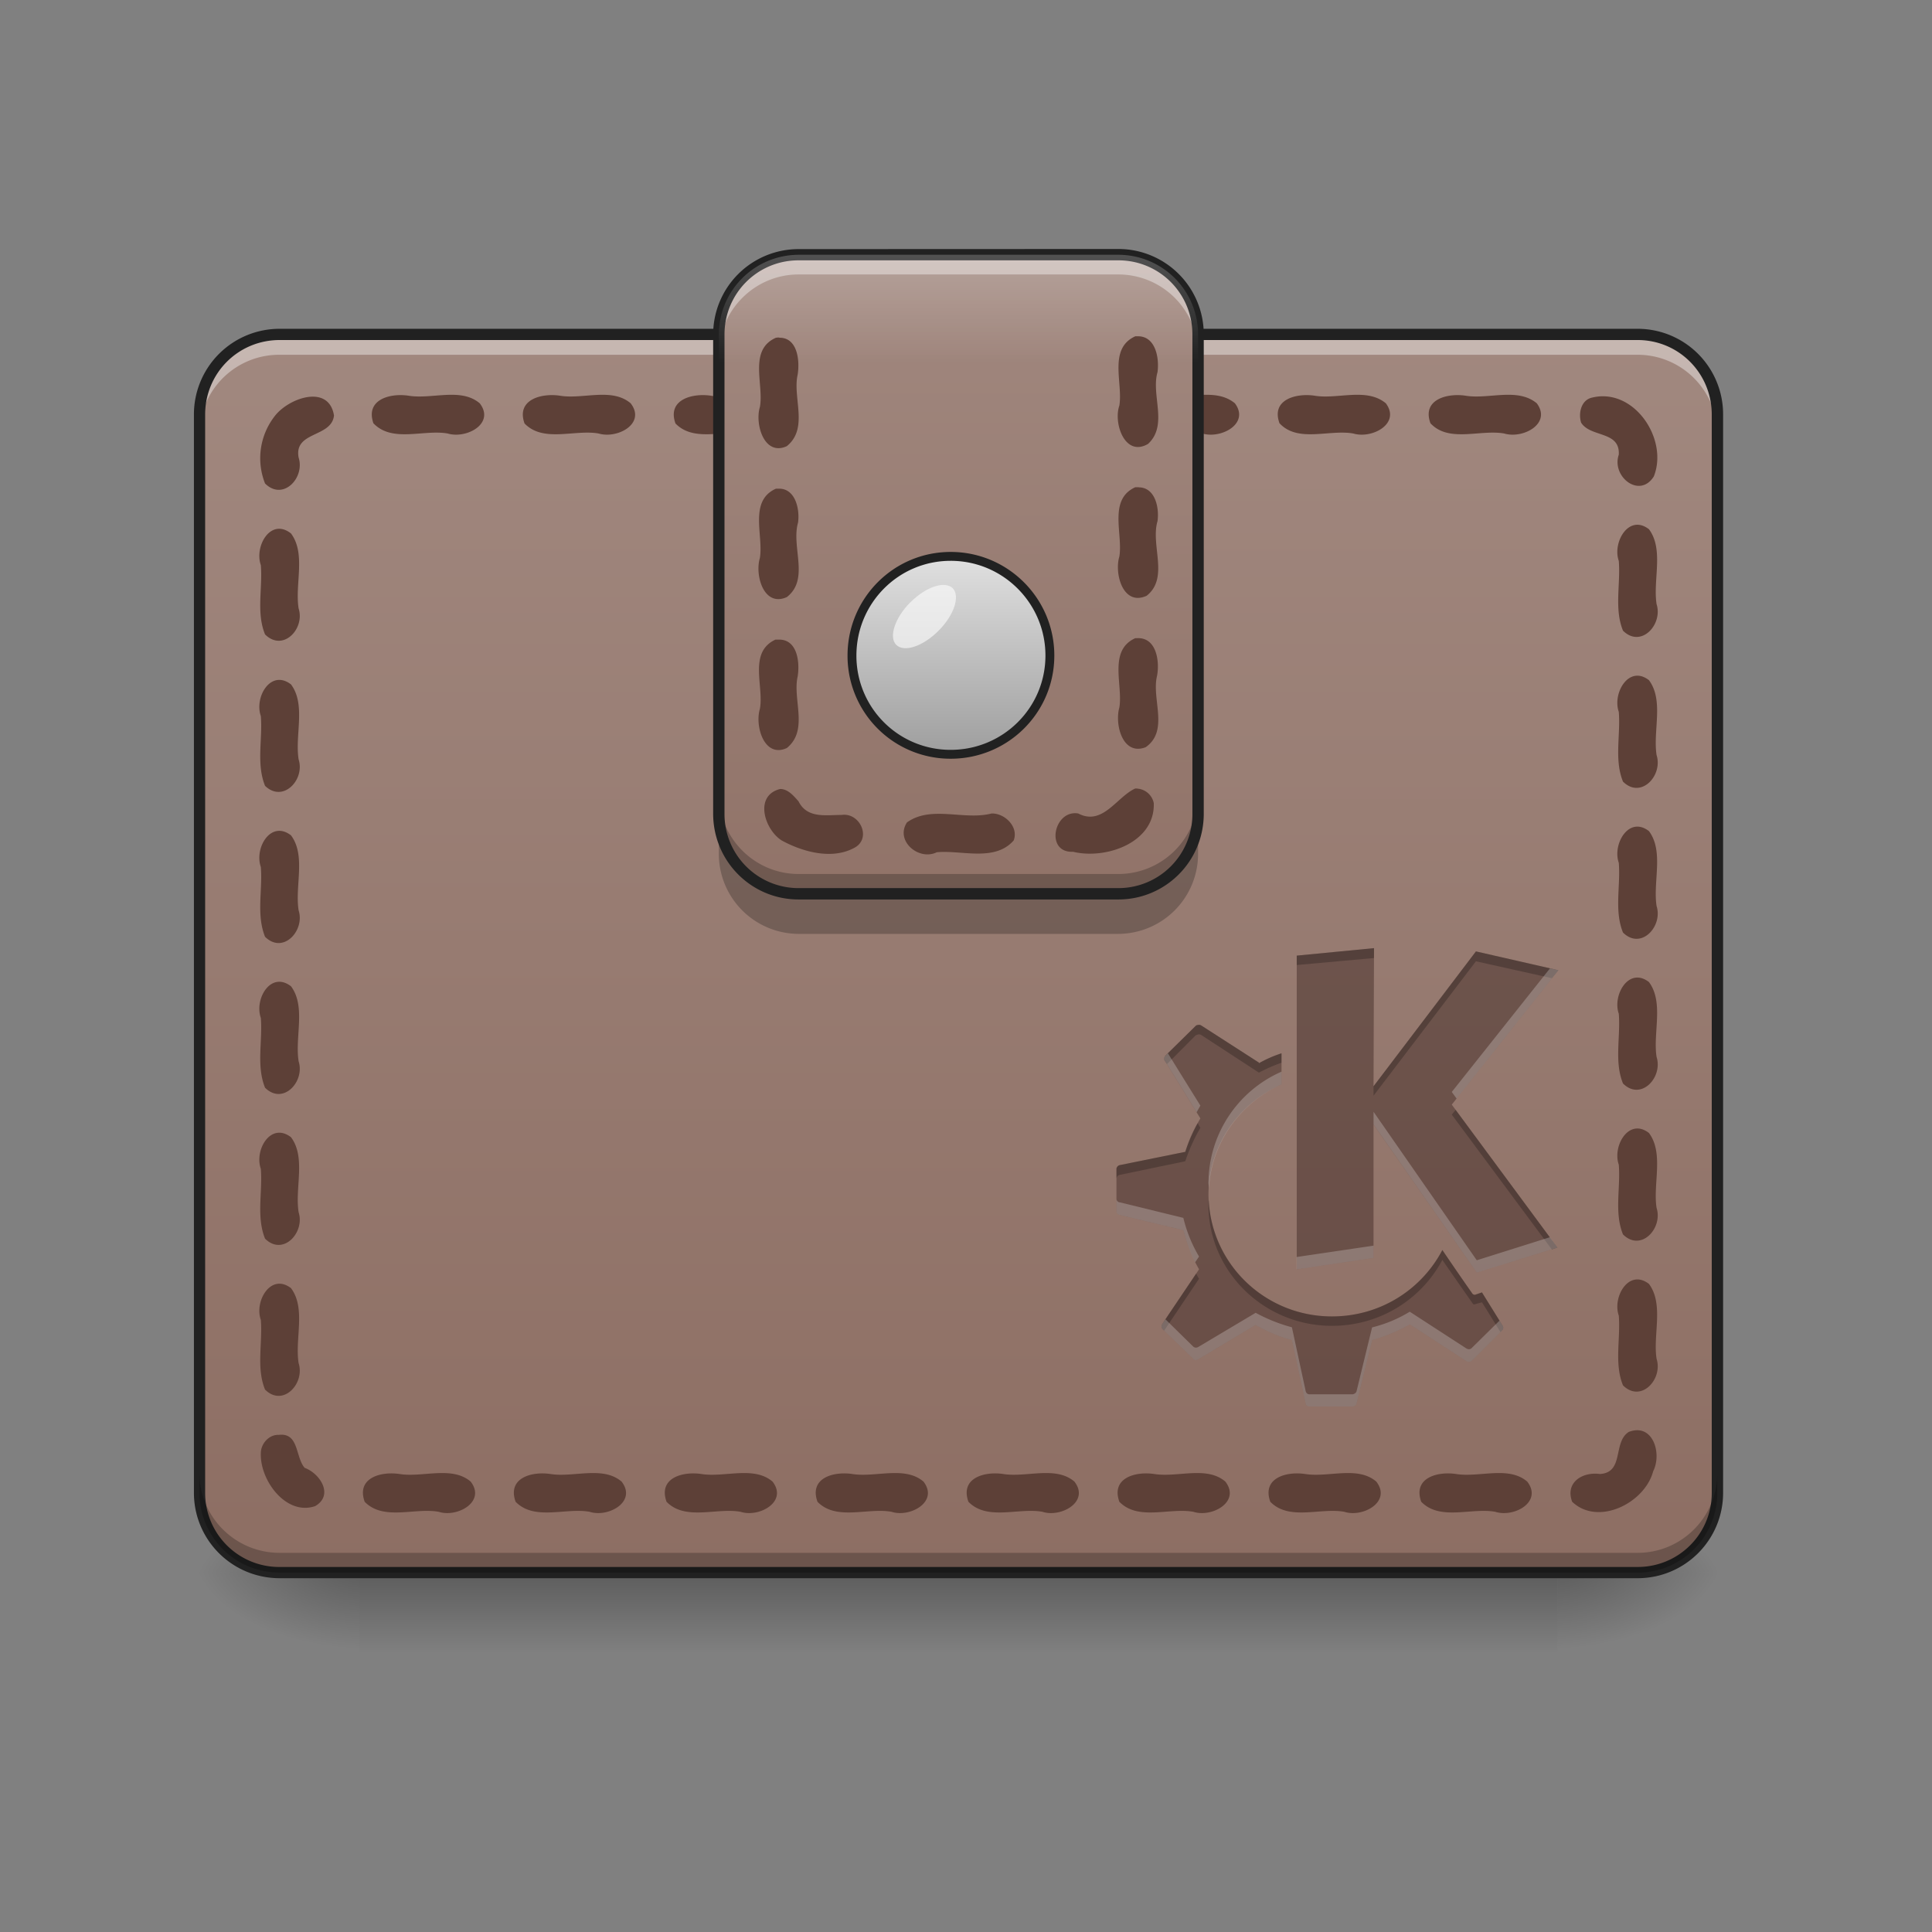 <svg height="16pt" viewBox="0 0 16 16" width="16pt" xmlns="http://www.w3.org/2000/svg" xmlns:xlink="http://www.w3.org/1999/xlink"><rect x="0" y="0" width="16" height="16" fill="#808080" stroke="none"/><linearGradient id="a" gradientUnits="userSpaceOnUse" x1="11.576" x2="11.576" y1="3.055" y2="13.308"><stop offset="0" stop-color="#5d4037"/><stop offset="1" stop-color="#6d4c41" stop-opacity=".392"/></linearGradient><linearGradient id="b" gradientUnits="userSpaceOnUse" x1="7.938" x2="7.938" y1="13.024" y2="13.685"><stop offset="0" stop-opacity=".275"/><stop offset="1" stop-opacity="0"/></linearGradient><linearGradient id="c"><stop offset="0" stop-opacity=".314"/><stop offset=".222" stop-opacity=".275"/><stop offset="1" stop-opacity="0"/></linearGradient><radialGradient id="d" cx="450.909" cy="189.579" gradientTransform="matrix(0 -.039 -.07 0 26.065 30.805)" gradientUnits="userSpaceOnUse" r="21.167" xlink:href="#c"/><radialGradient id="e" cx="450.909" cy="189.579" gradientTransform="matrix(0 .039 .07 0 -10.189 -4.756)" gradientUnits="userSpaceOnUse" r="21.167" xlink:href="#c"/><radialGradient id="f" cx="450.909" cy="189.579" gradientTransform="matrix(0 -.039 .07 0 -10.189 30.805)" gradientUnits="userSpaceOnUse" r="21.167" xlink:href="#c"/><radialGradient id="g" cx="450.909" cy="189.579" gradientTransform="matrix(0 .039 -.07 0 26.065 -4.756)" gradientUnits="userSpaceOnUse" r="21.167" xlink:href="#c"/><linearGradient id="h"><stop offset="0" stop-color="#8d6e63"/><stop offset="1" stop-color="#a1887f"/></linearGradient><linearGradient id="i" gradientUnits="userSpaceOnUse" x1="7.938" x2="7.938" xlink:href="#h" y1="13.025" y2="2.772"/><linearGradient id="j" gradientUnits="userSpaceOnUse" x1="7.938" x2="7.938" xlink:href="#h" y1="8.725" y2="2.111"/><linearGradient id="k" gradientTransform="matrix(.625 0 0 1 95.25 -63.5)" gradientUnits="userSpaceOnUse" x1="254" x2="254" y1="48.292" y2="-4.625"><stop offset="0" stop-color="#9e9e9e"/><stop offset="1" stop-color="#e0e0e0"/></linearGradient><linearGradient id="l" gradientTransform="matrix(.008 0 -0 .008 0 0)" gradientUnits="userSpaceOnUse" x1="960" x2="960" y1="255.118" y2="375.118"><stop offset="0" stop-color="#fff" stop-opacity=".235"/><stop offset="1" stop-color="#fff" stop-opacity="0"/></linearGradient><path d="m11.379 7.852-.64.062v2.598l.636-.094v-1.105l.855 1.226.668-.207-.875-1.184.883-1.113-.683-.156-.848 1.117zm-1.457.636c-.004 0-.012 0-.02.008l-.25.246c-.011.012-.015.028-.007.04l.296.48c-.05.086-.093.18-.125.277l-.543.11c-.015.003-.027.019-.027.03v.352c0 .016.012.028.027.031l.528.126c.027.113.07.222.129.324l-.305.453c-.008.015-.008.031.004.043l.254.246c.008.012.023.012.039.004l.476-.285c.094.054.196.097.301.125l.114.527c.003.016.015.023.03.023h.356c.016 0 .031-.007.035-.023l.13-.527c.113-.032.214-.075.312-.13l.469.305c.015.008.03.008.043-.003l.25-.25c.011-.008.015-.024.007-.04l-.172-.277-.058.02a.03.03 0 0 1 -.02-.008s-.11-.156-.25-.363c-.172.328-.515.55-.914.55a1.019 1.019 0 0 1 -1.023-1.007c0-.407.25-.758.605-.915v-.257a1.01 1.01 0 0 0 -.187.082v-.005l-.48-.309c-.008-.004-.016-.004-.02-.004zm0 0" fill="url(#a)"/><path d="m2.977 13.023h9.921v.665h-9.921zm0 0" fill="url(#b)"/><path d="m12.898 13.023h1.325v-.66h-1.325zm0 0" fill="url(#d)"/><path d="m2.977 13.023h-1.325v.665h1.325zm0 0" fill="url(#e)"/><path d="m2.977 13.023h-1.325v-.66h1.325zm0 0" fill="url(#f)"/><path d="m12.898 13.023h1.325v.665h-1.325zm0 0" fill="url(#g)"/><path d="m2.316 2.77h11.246c.364 0 .66.296.66.664v8.93c0 .363-.296.66-.66.66h-11.246a.663.663 0 0 1 -.664-.66v-8.93c0-.368.297-.664.664-.664zm0 0" fill="url(#i)"/><path d="m11.379 7.852-.64.062v2.598l.636-.094v-1.105l.855 1.226.668-.207-.875-1.184.883-1.113-.683-.156-.848 1.117zm-1.457.636c-.004 0-.012 0-.02.008l-.25.246c-.011.012-.015.028-.007.04l.296.48c-.05.086-.093.18-.125.277l-.543.11c-.015.003-.027.019-.027.03v.352c0 .016.012.028.027.031l.528.126c.027.113.07.222.129.324l-.305.453c-.008.015-.008.031.004.043l.254.246c.008.012.023.012.039.004l.476-.285c.094.054.196.097.301.125l.114.527c.003.016.015.023.03.023h.356c.016 0 .031-.007.035-.023l.13-.527c.113-.032.214-.075.312-.13l.469.305c.015.008.03.008.043-.003l.25-.25c.011-.008.015-.024.007-.04l-.172-.277-.058.02a.03.03 0 0 1 -.02-.008s-.11-.156-.25-.363c-.172.328-.515.55-.914.55a1.019 1.019 0 0 1 -1.023-1.007c0-.407.25-.758.605-.915v-.257a1.01 1.01 0 0 0 -.187.082v-.005l-.48-.309c-.008-.004-.016-.004-.02-.004zm0 0" fill="#3e2723" fill-opacity=".471"/><path d="m2.316 2.77a.664.664 0 0 0 -.664.664v.164a.66.66 0 0 1 .664-.66h11.246a.66.66 0 0 1 .66.66v-.164a.663.663 0 0 0 -.66-.664zm0 0" fill="#fff" fill-opacity=".392"/><path d="m2.16 12.035c-.008.227.211.52.45.438.156-.09.042-.27-.087-.317-.078-.09-.046-.293-.214-.273-.082-.004-.149.074-.149.152zm.035-.527c.149.148.332-.051.278-.219-.032-.203.062-.453-.063-.621-.168-.129-.305.11-.25.262.016.191-.039.398.035.578zm0-1.25c.149.148.332-.051.278-.219-.032-.203.062-.453-.063-.621-.168-.129-.305.105-.25.262.016.191-.039.394.035.578zm0-1.25c.149.148.332-.051.278-.219-.032-.203.062-.453-.063-.621-.168-.129-.305.105-.25.262.016.191-.039.394.035.578zm0-1.25c.149.148.332-.051.278-.219-.032-.203.062-.453-.063-.621-.168-.129-.305.105-.25.262.016.191-.039.394.035.578zm0-1.25c.149.144.332-.051.278-.219-.032-.203.062-.453-.063-.621-.168-.129-.305.105-.25.262.016.191-.039.394.035.578zm0-1.254c.149.148.332-.047.278-.215-.032-.203.062-.453-.063-.621-.168-.133-.305.105-.25.262.016.191-.039.394.035.574zm0-1.25c.149.148.332-.047.278-.215-.04-.219.273-.164.293-.348-.043-.265-.38-.144-.493.008a.567.567 0 0 0 -.078.555zm.825 8.433c.156.16.414.047.613.083.152.05.394-.082.265-.25-.156-.133-.398-.032-.59-.063-.152-.023-.359.031-.288.23zm.074-8.93c.156.161.414.048.613.083.156.047.395-.082.266-.25-.157-.133-.395-.031-.59-.063-.153-.023-.36.032-.29.23zm1.176 8.93c.156.16.414.047.613.083.152.05.394-.082.265-.25-.156-.133-.398-.032-.59-.063-.152-.023-.359.031-.288.23zm.074-8.93c.156.161.414.048.613.083.156.047.395-.082.266-.25-.157-.133-.395-.031-.586-.063-.153-.023-.364.032-.293.23zm1.176 8.93c.156.16.414.047.613.083.152.05.394-.082.265-.25-.156-.133-.398-.032-.59-.063-.152-.023-.359.031-.288.23zm.074-8.93c.156.161.414.048.613.083.156.047.395-.082.27-.25-.16-.133-.399-.031-.59-.063-.153-.023-.364.032-.293.23zm1.176 8.93c.156.16.414.047.613.083.152.05.394-.082.265-.25-.156-.133-.398-.032-.59-.063-.152-.023-.359.031-.288.23zm.078-8.93c.152.161.41.048.609.083.156.047.395-.082.27-.25-.16-.133-.399-.031-.59-.063-.153-.023-.364.032-.29.23zm1.172 8.93c.156.16.414.047.613.083.152.05.394-.082.265-.25-.156-.133-.398-.032-.59-.063-.152-.023-.359.031-.288.23zm.078-8.93c.152.161.41.048.609.083.156.047.395-.082.27-.25-.16-.133-.399-.031-.59-.063-.153-.023-.364.032-.29.23zm1.172 8.93c.156.16.414.047.613.083.152.05.394-.082.265-.25-.156-.133-.394-.032-.59-.063-.152-.023-.359.031-.288.23zm.078-8.93c.152.161.41.048.609.083.156.047.395-.082.27-.25-.16-.133-.399-.031-.59-.063-.153-.023-.364.032-.29.23zm1.172 8.93c.156.16.414.047.613.083.152.05.394-.082.265-.25-.156-.133-.394-.032-.59-.063-.152-.023-.359.031-.288.23zm.078-8.93c.152.161.41.048.609.083.156.047.395-.082.27-.25-.16-.133-.399-.031-.59-.063-.153-.023-.364.032-.29.23zm1.172 8.93c.156.16.414.047.613.083.156.05.394-.082.265-.25-.156-.133-.394-.032-.59-.063-.152-.023-.359.031-.288.23zm.078-8.93c.152.161.41.048.609.083.156.047.395-.082.27-.25-.16-.133-.399-.031-.59-.063-.153-.023-.364.032-.29.23zm1.172 8.93c.214.204.601.012.671-.253.075-.149-.004-.403-.203-.325-.133.086-.035.336-.238.348-.145-.02-.29.07-.23.23zm.074-8.937c.078.125.324.066.312.266-.062.18.172.367.29.18.124-.31-.165-.739-.512-.653-.09.02-.114.129-.09.207zm.347 7.973c.149.148.332-.051.278-.22-.031-.198.062-.452-.063-.62-.168-.13-.304.11-.25.262.016.19-.039.398.035.578zm0-1.25c.149.148.332-.051.278-.22-.031-.198.062-.452-.063-.62-.168-.13-.304.11-.25.262.016.19-.039.398.035.578zm0-1.25c.149.148.332-.051.278-.22-.031-.198.062-.452-.063-.62-.168-.13-.304.11-.25.262.016.19-.039.398.035.578zm0-1.25c.149.148.332-.051.278-.22-.031-.202.062-.452-.063-.62-.168-.13-.304.11-.25.262.016.19-.039.398.035.578zm0-1.25c.149.148.332-.051.278-.22-.031-.202.062-.452-.063-.62-.168-.13-.304.11-.25.262.016.19-.039.398.035.578zm0-1.25c.149.148.332-.051.278-.22-.031-.202.062-.452-.063-.62-.168-.13-.304.11-.25.262.016.19-.039.398.035.578zm0 0" fill="#5d4037"/><path d="m2.316 2.723a.709.709 0 0 0 -.71.71v8.93c0 .39.316.707.71.707h11.246c.391 0 .708-.316.708-.707v-8.93a.708.708 0 0 0 -.707-.71zm0 .093h11.246c.34 0 .614.274.614.618v8.93c0 .34-.274.613-.614.613h-11.246a.613.613 0 0 1 -.617-.614v-8.93c0-.343.274-.617.617-.617zm0 0" fill="#212121"/><path d="m6.613 2.441h2.649c.363 0 .66.297.66.66v3.97a.663.663 0 0 1 -.66.663h-2.649a.663.663 0 0 1 -.66-.664v-3.968c0-.364.297-.66.66-.66zm0 0" fill-opacity=".235"/><path d="m6.613 2.11h2.649c.363 0 .66.296.66.66v3.968a.663.663 0 0 1 -.66.664h-2.649a.663.663 0 0 1 -.66-.664v-3.968c0-.364.297-.66.66-.66zm0 0" fill="url(#j)"/><path d="m2.316 13.023a.66.66 0 0 1 -.664-.66v-.163c0 .364.297.66.664.66h11.246c.364 0 .66-.296.66-.66v.164a.66.66 0 0 1 -.66.66zm0 0" fill-opacity=".235"/><path d="m253.976-68.139c14.623 0 26.497 11.874 26.497 26.497 0 14.624-11.874 26.373-26.497 26.373a26.298 26.298 0 0 1 -26.373-26.373c0-14.623 11.75-26.497 26.373-26.497zm0 0" fill="url(#k)" stroke="#212121" stroke-linecap="round" stroke-linejoin="round" stroke-width="2.372" transform="matrix(.031 0 0 .031 0 6.72)"/><path d="m6.613 2.11a.662.662 0 0 0 -.66.66v.167c0-.367.297-.664.66-.664h2.649a.66.66 0 0 1 .66.664v-.167a.66.66 0 0 0 -.66-.66zm0 0" fill="#fff" fill-opacity=".392"/><path d="m6.613 7.402a.663.663 0 0 1 -.66-.664v-.164c0 .367.297.664.66.664h2.649a.66.66 0 0 0 .66-.664v.164a.66.66 0 0 1 -.66.664zm0 0" fill-opacity=".235"/><path d="m6.613 2.063a.707.707 0 0 0 -.707.707v3.968c0 .395.317.711.707.711h2.649c.39 0 .707-.316.707-.71v-3.97a.707.707 0 0 0 -.707-.707zm0 .093h2.649c.34 0 .613.274.613.614v3.968a.613.613 0 0 1 -.613.617h-2.649a.613.613 0 0 1 -.613-.617v-3.968c0-.34.273-.614.613-.614zm0 0" fill="#212121"/><path d="m6.613 2.11a.662.662 0 0 0 -.66.66v.91a.66.66 0 0 1 .66-.66h2.649c.367 0 .66.292.66.66v-.91a.66.66 0 0 0 -.66-.66zm0 0" fill="url(#l)"/><path d="m9.43 2.785h-.028c-.226.102-.101.387-.132.574-.051.145.046.43.238.317.168-.156.023-.403.078-.594.016-.117-.016-.293-.156-.297zm-2.973.012c-.012-.004-.023 0-.031 0-.23.101-.098.387-.133.574-.043.14.035.41.223.324.183-.148.046-.402.09-.593.019-.122-.004-.305-.149-.305zm2.973 1.238h-.028c-.226.102-.101.387-.132.574-.043.141.03.414.226.325.188-.149.031-.418.09-.618.016-.113-.02-.28-.156-.28zm-2.977.012h-.027c-.227.101-.102.387-.133.574-.043.14.031.41.223.324.191-.148.035-.414.093-.617.016-.113-.023-.281-.156-.281zm2.965 1.238h-.016c-.226.102-.101.387-.132.574-.04.141.027.403.218.329.196-.137.047-.399.094-.59.023-.121-.004-.32-.164-.313zm-2.965.012h-.031c-.227.105-.094.387-.129.574-.043.14.035.41.223.324.183-.148.046-.402.09-.593.019-.122-.004-.305-.153-.305zm2.965 1.233h-.016c-.152.067-.27.313-.472.207-.203-.035-.278.328-.043.317.27.066.68-.075.668-.403a.15.15 0 0 0 -.137-.12zm-2.957.004c-.219.055-.129.336.012.426.172.094.41.16.593.066.16-.074.059-.3-.097-.277-.13 0-.285.031-.356-.113-.039-.043-.086-.102-.152-.102zm1.75.203c-.227.059-.5-.07-.7.074-.1.153.098.32.247.247.203-.02.48.082.637-.098.043-.113-.075-.227-.184-.223zm0 0" fill="#5d4037"/><path d="m7.54 4.988c.128-.129.284-.18.35-.117.063.066.012.223-.117.352-.128.129-.285.183-.351.117-.063-.063-.012-.223.117-.352zm0 0" fill="#fff" fill-opacity=".588"/><g fill-opacity=".235"><path d="m11.379 7.852-.64.062v.078l.64-.058zm.844.027-.848 1.117v.078l.848-1.113.629.14.054-.066zm-2.301.61c-.004 0-.012 0-.02.007l-.25.246c-.011.012-.015.028-.007.04l.02.03.237-.238c.008-.004.016-.004.02-.008h.004c.004 0 .011 0 .02.004l.48.313c.058-.031.12-.059.187-.082v-.078a1.01 1.01 0 0 0 -.187.082v-.005l-.48-.309c-.008-.004-.016-.004-.02-.004zm2.133.702-.032.04.829 1.117.046-.016zm-2.137.11a1.067 1.067 0 0 0 -.102.238l-.543.11c-.015.003-.027.019-.027.03v.083c0-.016.012-.028.027-.032l.543-.113c.032-.097.075-.191.125-.277zm.094.636c-.004.012-.004.024-.004.04 0 .554.46 1.003 1.023 1.003.399 0 .742-.222.914-.546.14.203.25.359.25.359.004.008.012.012.02.008l.058-.016.153.246.011-.011c.012-.008.016-.024.008-.04l-.172-.277-.058.02a.03.03 0 0 1 -.02-.008s-.11-.156-.25-.363c-.172.328-.515.55-.914.55-.55 0-1-.43-1.02-.964zm-.106.61-.281.418c-.008.015-.008.031.004.043l.012.012.289-.43a.426.426 0 0 1 -.024-.043zm0 0" fill="#050505"/><path d="m11.379 7.852-.004 1.039zm1.457.168-.813 1.023.04.055.843-1.063zm-3.164.703-.02.02c-.011.01-.015.027-.007.038l.265.43.031-.055zm.941.152a1.01 1.01 0 0 0 -.605.918c0 .016.004.035.004.05.02-.382.261-.71.601-.863zm.762.332v.105l.855 1.227.668-.207-.062-.086-.606.191zm-2.129.723v.101c0 .016.012.028.027.031l.528.126c.023.093.054.183.097.265l.032-.047a1.148 1.148 0 0 1 -.13-.32l-.527-.129c-.015 0-.027-.016-.027-.027zm2.129.386-.637.094v.102l.637-.094zm.3.547a1.1 1.1 0 0 1 -.312.13l-.129.53c-.004.012-.02.024-.035.024h-.355c-.016 0-.028-.012-.031-.027l-.114-.528a1.347 1.347 0 0 1 -.3-.12l-.477.284c-.016.008-.031.004-.04-.004l-.23-.226-.027.039c-.008.015-.008.031.004.043l.254.246c.008.012.023.012.039.004l.476-.285c.094.054.196.097.301.125l.114.527c.003.016.015.023.03.023h.356c.016 0 .031-.007.035-.023l.13-.527c.113-.032.214-.075.312-.13l.469.305c.015.008.03.008.043-.003l.25-.25c.011-.008.015-.024.007-.04l-.027-.043-.23.227c-.012.012-.028.012-.043.004zm0 0" fill="#fff"/></g></svg>